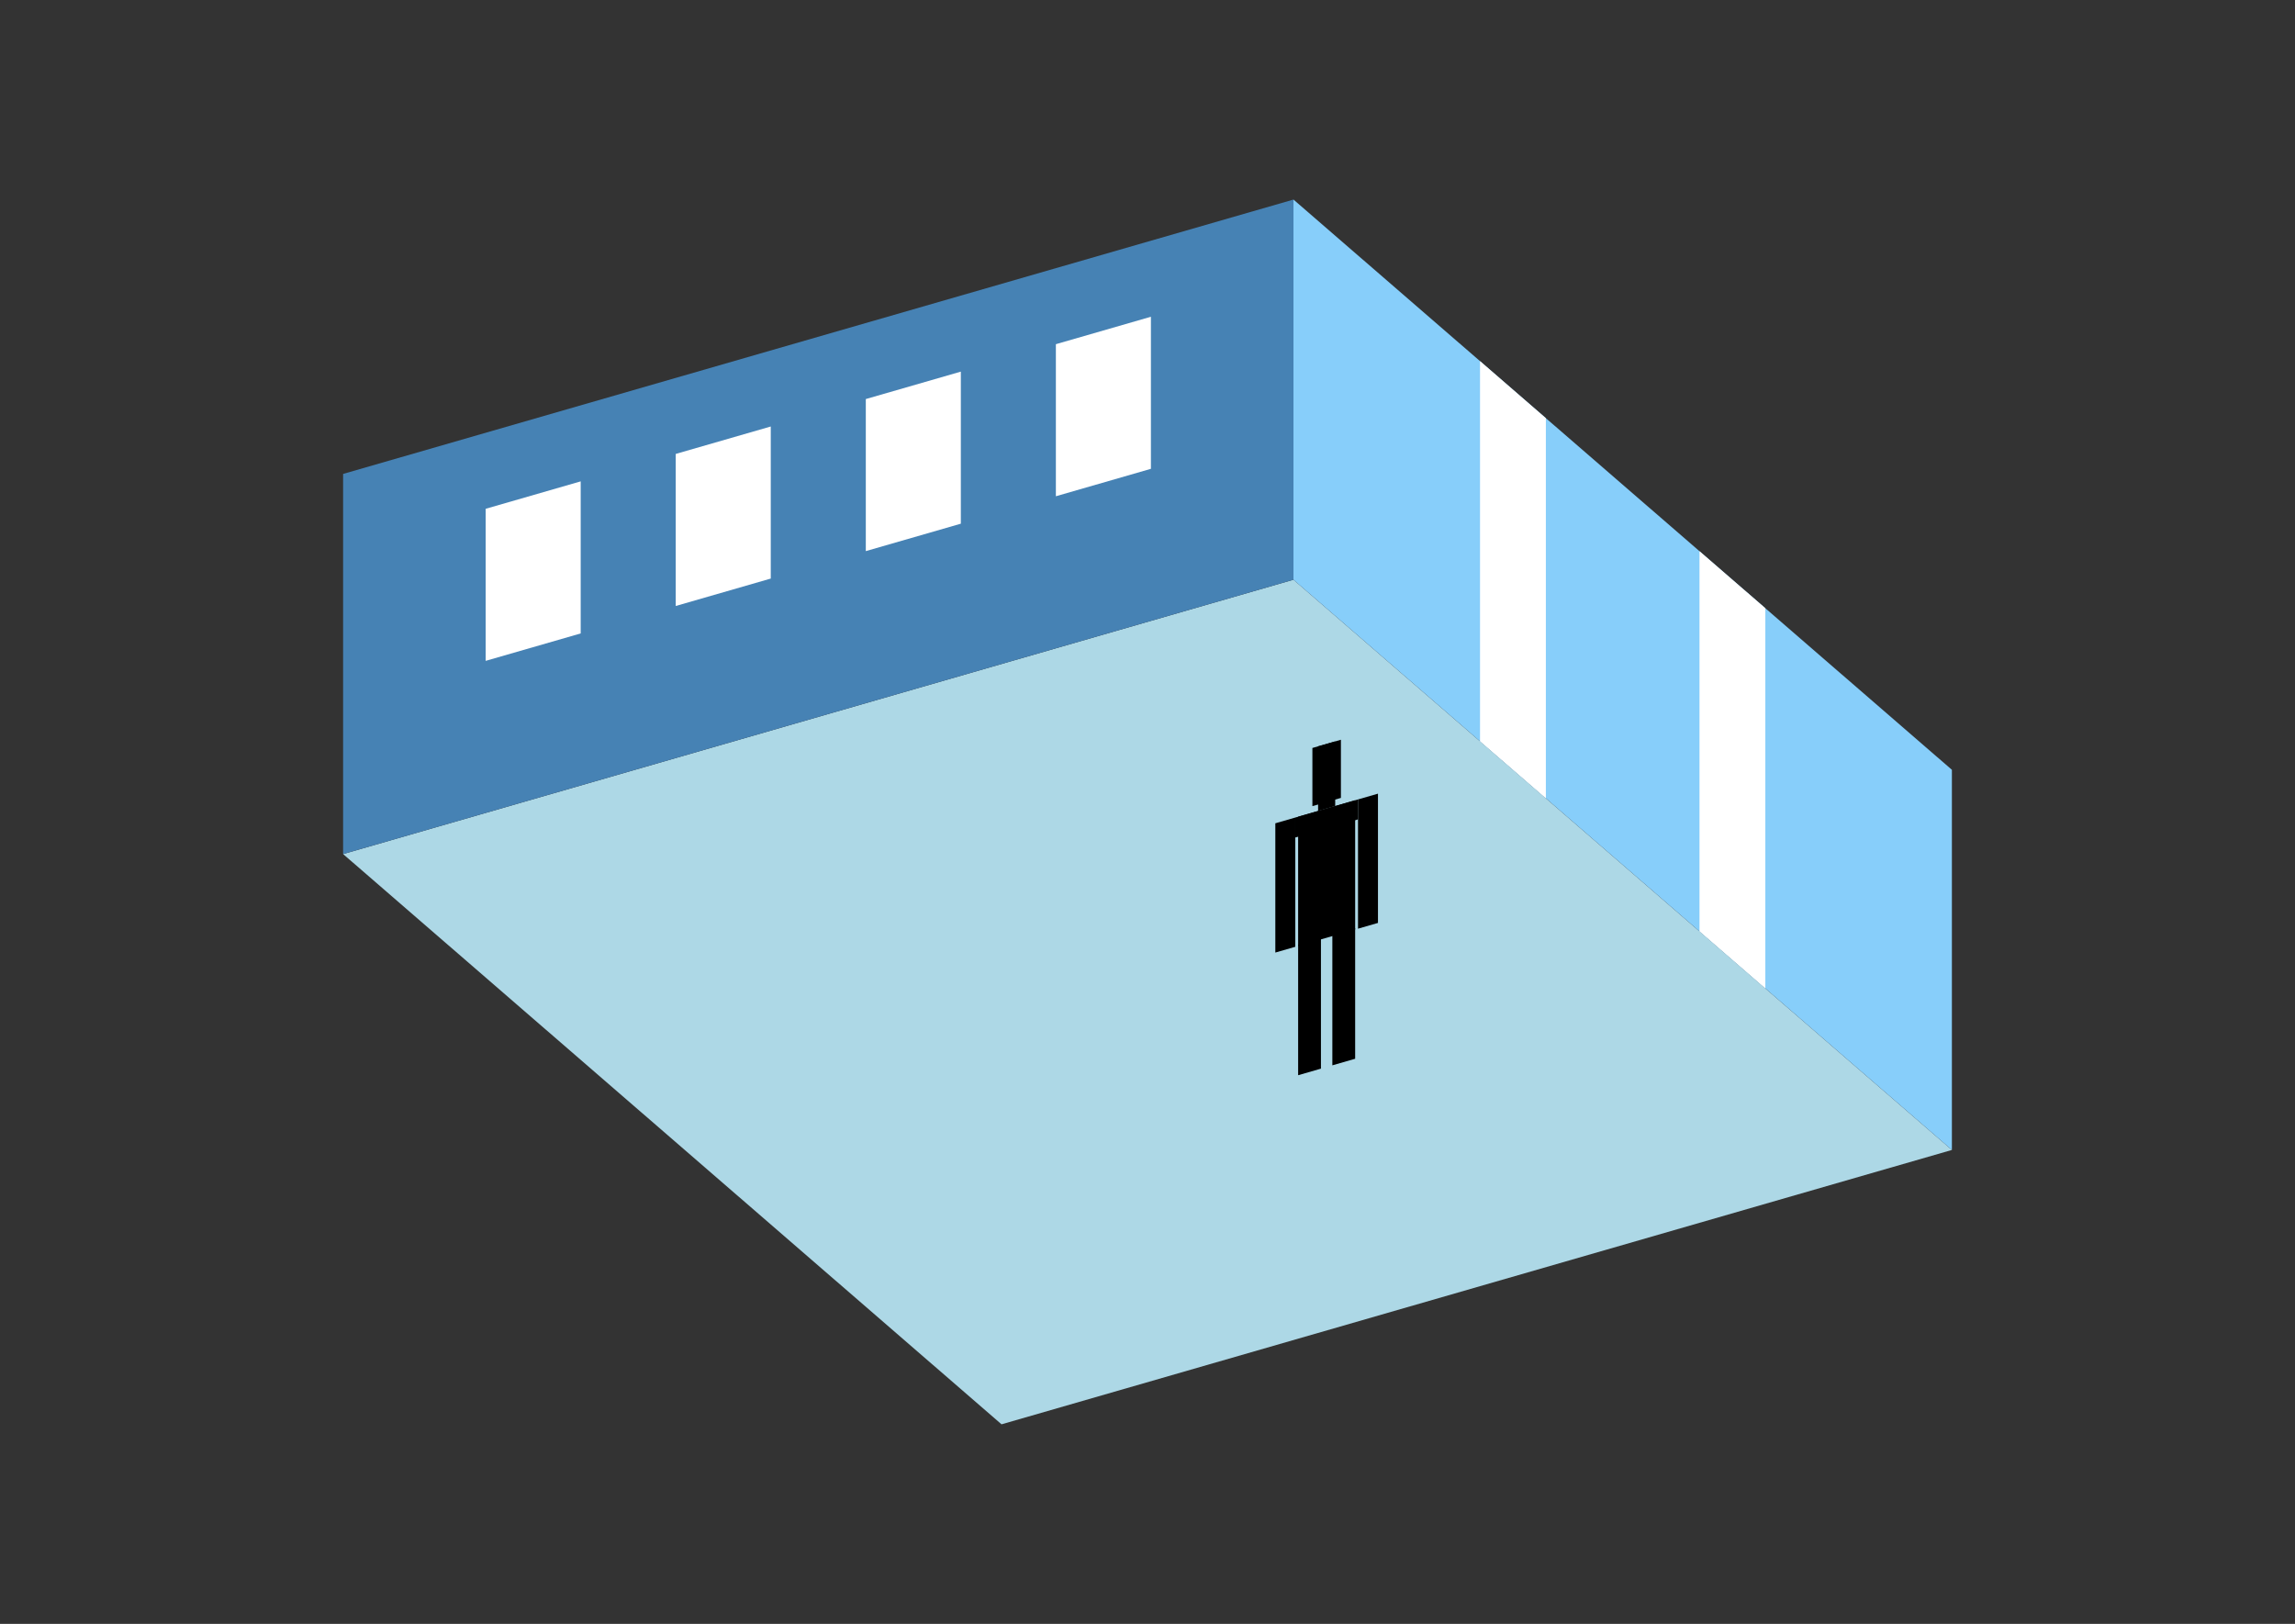 <?xml version="1.0" encoding="UTF-8"?>
<svg
  xmlns="http://www.w3.org/2000/svg"
  width="848"
  height="600"
  style="background-color:white"
>
  <rect width="100%" height="100%" fill="#333333" stroke="none"/>
  <polygon fill="lightblue" points="370.066,526.263 126.778,315.569 477.934,214.199 721.222,424.893" />
  <polygon fill="steelblue" points="126.778,315.569 126.778,175.107 477.934,73.737 477.934,214.199" />
  <polygon fill="lightskyblue" points="721.222,424.893 721.222,284.431 477.934,73.737 477.934,214.199" />
  <polygon fill="white" points="571.194,294.965 571.194,154.503 546.866,133.433 546.866,273.896" />
  <polygon fill="white" points="652.29,365.196 652.29,224.734 627.962,203.665 627.962,344.127" />
  <polygon fill="white" points="179.451,244.179 179.451,187.994 214.567,177.857 214.567,234.042" />
  <polygon fill="white" points="249.683,223.905 249.683,167.72 284.798,157.583 284.798,213.768" />
  <polygon fill="white" points="319.914,203.631 319.914,147.446 355.029,137.309 355.029,193.494" />
  <polygon fill="white" points="390.145,183.357 390.145,127.172 425.261,117.035 425.261,173.22" />
  <polygon fill="hsl(360.0,50.0%,50.66%)" points="479.661,397.278 479.661,349.044 488.089,346.611 488.089,394.845" />
  <polygon fill="hsl(360.0,50.0%,50.66%)" points="500.73,391.196 500.73,342.961 492.303,345.394 492.303,393.629" />
  <polygon fill="hsl(360.0,50.0%,50.66%)" points="471.233,351.954 471.233,304.197 478.608,302.068 478.608,349.825" />
  <polygon fill="hsl(360.0,50.0%,50.66%)" points="501.784,343.135 501.784,295.378 509.158,293.249 509.158,341.006" />
  <polygon fill="hsl(360.0,50.0%,50.66%)" points="478.608,309.442 478.608,302.068 501.784,295.378 501.784,302.752" />
  <polygon fill="hsl(360.0,50.0%,50.66%)" points="479.661,349.521 479.661,301.764 500.73,295.682 500.73,343.439" />
  <polygon fill="hsl(360.0,50.0%,50.66%)" points="484.928,297.855 484.928,276.365 495.463,273.324 495.463,294.814" />
  <polygon fill="hsl(360.0,50.0%,50.66%)" points="487.035,299.635 487.035,275.757 493.356,273.932 493.356,297.81" />
</svg>
